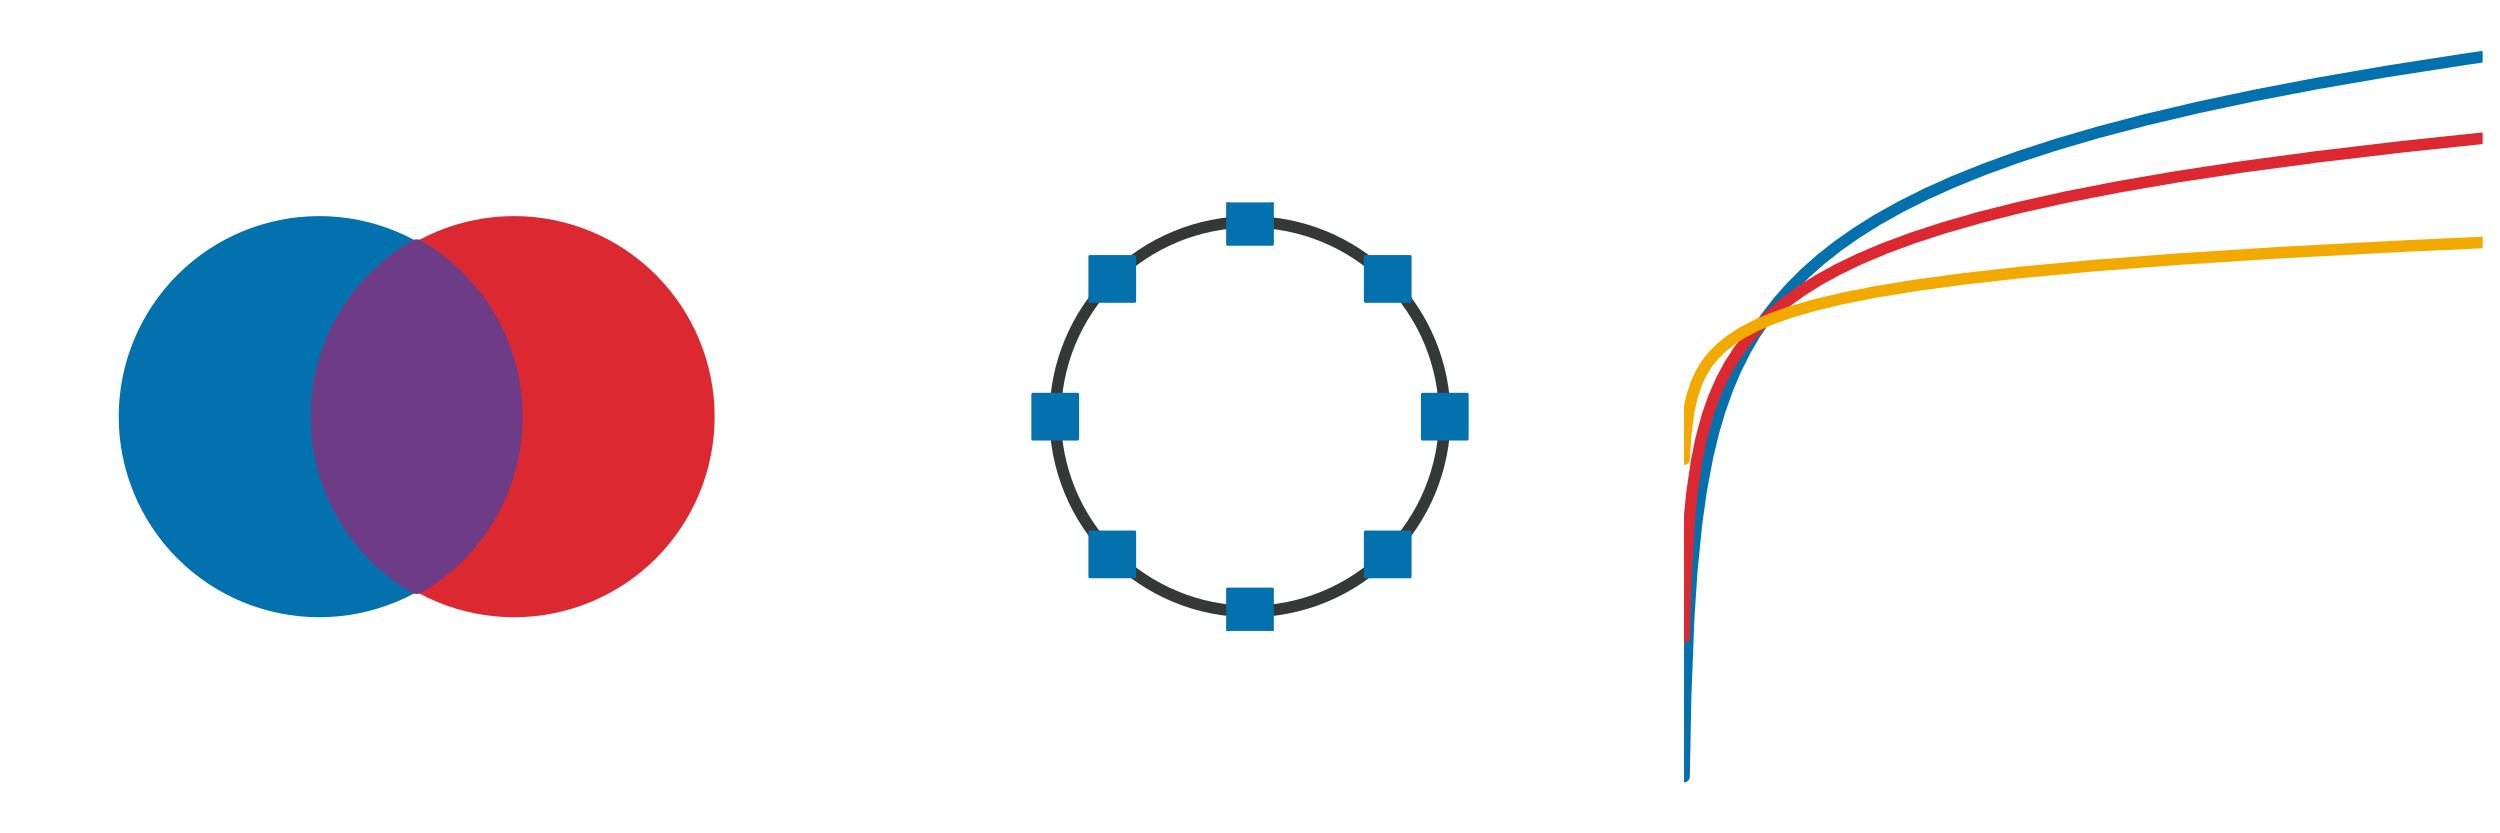 <?xml version="1.0" encoding="utf-8" standalone="no"?>
<!DOCTYPE svg PUBLIC "-//W3C//DTD SVG 1.1//EN"
  "http://www.w3.org/Graphics/SVG/1.1/DTD/svg11.dtd">
<svg xmlns:xlink="http://www.w3.org/1999/xlink" width="432pt" height="144pt" viewBox="0 0 432 144" xmlns="http://www.w3.org/2000/svg" version="1.1">
 <defs>
  <style type="text/css">*{stroke-linejoin: round; stroke-linecap: butt}</style>
 </defs>
 <g id="figure_1">
  <g id="patch_1">
   <path d="M 0 144 
L 432 144 
L 432 0 
L 0 0 
L 0 144 
z
" style="fill: none"/>
  </g>
  <g id="axes_1">
   <g id="patch_2">
    <path d="M 3 139.317 
L 141 139.317 
L 141 4.683 
L 3 4.683 
L 3 139.317 
z
" style="fill: none"/>
   </g>
   <g id="patch_3">
    <path d="M 55.171 105.658 
C 64.097 105.658 72.659 102.112 78.971 95.8 
C 85.283 89.488 88.829 80.926 88.829 72 
C 88.829 63.074 85.283 54.512 78.971 48.2 
C 72.659 41.888 64.097 38.342 55.171 38.342 
C 46.244 38.342 37.683 41.888 31.371 48.2 
C 25.059 54.512 21.512 63.074 21.512 72 
C 21.512 80.926 25.059 89.488 31.371 95.8 
C 37.683 102.112 46.244 105.658 55.171 105.658 
z
" clip-path="url(#pc64b7209a0)" style="fill: #0271ae; stroke: #0271ae; stroke-width: 2; stroke-linejoin: miter"/>
   </g>
   <g id="patch_4">
    <path d="M 88.829 105.658 
C 97.756 105.658 106.317 102.112 112.629 95.8 
C 118.941 89.488 122.488 80.926 122.488 72 
C 122.488 63.074 118.941 54.512 112.629 48.2 
C 106.317 41.888 97.756 38.342 88.829 38.342 
C 79.903 38.342 71.341 41.888 65.029 48.2 
C 58.717 54.512 55.171 63.074 55.171 72 
C 55.171 80.926 58.717 89.488 65.029 95.8 
C 71.341 102.112 79.903 105.658 88.829 105.658 
z
" clip-path="url(#pc64b7209a0)" style="fill: #dc2830; stroke: #dc2830; stroke-width: 2; stroke-linejoin: miter"/>
   </g>
   <g id="matplotlib.axis_1"/>
   <g id="matplotlib.axis_2"/>
   <g id="PolyCollection_1">
    <defs>
     <path id="m66ac1d3e92" d="M 55.171 -72 
L 55.171 -72 
L 55.302 -74.972 
L 55.434 -76.199 
L 55.565 -77.138 
L 55.697 -77.927 
L 55.828 -78.62 
L 55.96 -79.244 
L 56.091 -79.817 
L 56.223 -80.349 
L 56.354 -80.846 
L 56.486 -81.315 
L 56.617 -81.76 
L 56.749 -82.184 
L 56.88 -82.59 
L 57.011 -82.978 
L 57.143 -83.352 
L 57.274 -83.713 
L 57.406 -84.061 
L 57.537 -84.398 
L 57.669 -84.725 
L 57.8 -85.042 
L 57.932 -85.351 
L 58.063 -85.651 
L 58.195 -85.944 
L 58.326 -86.229 
L 58.458 -86.507 
L 58.589 -86.779 
L 58.721 -87.045 
L 58.852 -87.306 
L 58.984 -87.561 
L 59.115 -87.81 
L 59.247 -88.055 
L 59.378 -88.295 
L 59.51 -88.53 
L 59.641 -88.761 
L 59.773 -88.988 
L 59.904 -89.211 
L 60.035 -89.43 
L 60.167 -89.646 
L 60.298 -89.857 
L 60.43 -90.066 
L 60.561 -90.271 
L 60.693 -90.473 
L 60.824 -90.671 
L 60.956 -90.867 
L 61.087 -91.06 
L 61.219 -91.25 
L 61.35 -91.437 
L 61.482 -91.622 
L 61.613 -91.804 
L 61.745 -91.983 
L 61.876 -92.16 
L 62.008 -92.335 
L 62.139 -92.507 
L 62.271 -92.677 
L 62.402 -92.845 
L 62.534 -93.01 
L 62.665 -93.174 
L 62.797 -93.335 
L 62.928 -93.495 
L 63.059 -93.652 
L 63.191 -93.808 
L 63.322 -93.961 
L 63.454 -94.113 
L 63.585 -94.263 
L 63.717 -94.411 
L 63.848 -94.558 
L 63.98 -94.702 
L 64.111 -94.845 
L 64.243 -94.987 
L 64.374 -95.127 
L 64.506 -95.265 
L 64.637 -95.402 
L 64.769 -95.537 
L 64.9 -95.67 
L 65.032 -95.803 
L 65.163 -95.933 
L 65.295 -96.063 
L 65.426 -96.191 
L 65.558 -96.317 
L 65.689 -96.442 
L 65.821 -96.566 
L 65.952 -96.689 
L 66.083 -96.81 
L 66.215 -96.93 
L 66.346 -97.048 
L 66.478 -97.166 
L 66.609 -97.282 
L 66.741 -97.397 
L 66.872 -97.51 
L 67.004 -97.623 
L 67.135 -97.734 
L 67.267 -97.845 
L 67.398 -97.954 
L 67.53 -98.062 
L 67.661 -98.169 
L 67.793 -98.275 
L 67.924 -98.379 
L 68.056 -98.483 
L 68.187 -98.586 
L 68.319 -98.687 
L 68.45 -98.788 
L 68.582 -98.887 
L 68.713 -98.986 
L 68.845 -99.083 
L 68.976 -99.18 
L 69.107 -99.275 
L 69.239 -99.37 
L 69.37 -99.464 
L 69.502 -99.556 
L 69.633 -99.648 
L 69.765 -99.739 
L 69.896 -99.829 
L 70.028 -99.918 
L 70.159 -100.006 
L 70.291 -100.093 
L 70.422 -100.179 
L 70.554 -100.265 
L 70.685 -100.349 
L 70.817 -100.433 
L 70.948 -100.516 
L 71.08 -100.598 
L 71.211 -100.679 
L 71.343 -100.759 
L 71.474 -100.839 
L 71.606 -100.918 
L 71.737 -100.996 
L 71.869 -101.073 
L 72 -101.149 
L 72.131 -101.073 
L 72.263 -100.996 
L 72.394 -100.918 
L 72.526 -100.839 
L 72.657 -100.759 
L 72.789 -100.679 
L 72.92 -100.598 
L 73.052 -100.516 
L 73.183 -100.433 
L 73.315 -100.349 
L 73.446 -100.265 
L 73.578 -100.179 
L 73.709 -100.093 
L 73.841 -100.006 
L 73.972 -99.918 
L 74.104 -99.829 
L 74.235 -99.739 
L 74.367 -99.648 
L 74.498 -99.556 
L 74.63 -99.464 
L 74.761 -99.37 
L 74.893 -99.275 
L 75.024 -99.18 
L 75.155 -99.083 
L 75.287 -98.986 
L 75.418 -98.887 
L 75.55 -98.788 
L 75.681 -98.687 
L 75.813 -98.586 
L 75.944 -98.483 
L 76.076 -98.379 
L 76.207 -98.275 
L 76.339 -98.169 
L 76.47 -98.062 
L 76.602 -97.954 
L 76.733 -97.845 
L 76.865 -97.734 
L 76.996 -97.623 
L 77.128 -97.51 
L 77.259 -97.397 
L 77.391 -97.282 
L 77.522 -97.166 
L 77.654 -97.048 
L 77.785 -96.93 
L 77.917 -96.81 
L 78.048 -96.689 
L 78.179 -96.566 
L 78.311 -96.442 
L 78.442 -96.317 
L 78.574 -96.191 
L 78.705 -96.063 
L 78.837 -95.933 
L 78.968 -95.803 
L 79.1 -95.67 
L 79.231 -95.537 
L 79.363 -95.402 
L 79.494 -95.265 
L 79.626 -95.127 
L 79.757 -94.987 
L 79.889 -94.845 
L 80.02 -94.702 
L 80.152 -94.558 
L 80.283 -94.411 
L 80.415 -94.263 
L 80.546 -94.113 
L 80.678 -93.961 
L 80.809 -93.808 
L 80.941 -93.652 
L 81.072 -93.495 
L 81.203 -93.335 
L 81.335 -93.174 
L 81.466 -93.01 
L 81.598 -92.845 
L 81.729 -92.677 
L 81.861 -92.507 
L 81.992 -92.335 
L 82.124 -92.16 
L 82.255 -91.983 
L 82.387 -91.804 
L 82.518 -91.622 
L 82.65 -91.437 
L 82.781 -91.25 
L 82.913 -91.06 
L 83.044 -90.867 
L 83.176 -90.671 
L 83.307 -90.473 
L 83.439 -90.271 
L 83.57 -90.066 
L 83.702 -89.857 
L 83.833 -89.646 
L 83.965 -89.43 
L 84.096 -89.211 
L 84.227 -88.988 
L 84.359 -88.761 
L 84.49 -88.53 
L 84.622 -88.295 
L 84.753 -88.055 
L 84.885 -87.81 
L 85.016 -87.561 
L 85.148 -87.306 
L 85.279 -87.045 
L 85.411 -86.779 
L 85.542 -86.507 
L 85.674 -86.229 
L 85.805 -85.944 
L 85.937 -85.651 
L 86.068 -85.351 
L 86.2 -85.042 
L 86.331 -84.725 
L 86.463 -84.398 
L 86.594 -84.061 
L 86.726 -83.713 
L 86.857 -83.352 
L 86.989 -82.978 
L 87.12 -82.59 
L 87.251 -82.184 
L 87.383 -81.76 
L 87.514 -81.315 
L 87.646 -80.846 
L 87.777 -80.349 
L 87.909 -79.817 
L 88.04 -79.244 
L 88.172 -78.62 
L 88.303 -77.927 
L 88.435 -77.138 
L 88.566 -76.199 
L 88.698 -74.972 
L 88.829 -72 
L 88.829 -72 
L 88.829 -72 
L 88.698 -69.028 
L 88.566 -67.801 
L 88.435 -66.862 
L 88.303 -66.073 
L 88.172 -65.38 
L 88.04 -64.756 
L 87.909 -64.183 
L 87.777 -63.651 
L 87.646 -63.154 
L 87.514 -62.685 
L 87.383 -62.24 
L 87.251 -61.816 
L 87.12 -61.41 
L 86.989 -61.022 
L 86.857 -60.648 
L 86.726 -60.287 
L 86.594 -59.939 
L 86.463 -59.602 
L 86.331 -59.275 
L 86.2 -58.958 
L 86.068 -58.649 
L 85.937 -58.349 
L 85.805 -58.056 
L 85.674 -57.771 
L 85.542 -57.493 
L 85.411 -57.221 
L 85.279 -56.955 
L 85.148 -56.694 
L 85.016 -56.439 
L 84.885 -56.19 
L 84.753 -55.945 
L 84.622 -55.705 
L 84.49 -55.47 
L 84.359 -55.239 
L 84.227 -55.012 
L 84.096 -54.789 
L 83.965 -54.57 
L 83.833 -54.354 
L 83.702 -54.143 
L 83.57 -53.934 
L 83.439 -53.729 
L 83.307 -53.527 
L 83.176 -53.329 
L 83.044 -53.133 
L 82.913 -52.94 
L 82.781 -52.75 
L 82.65 -52.563 
L 82.518 -52.378 
L 82.387 -52.196 
L 82.255 -52.017 
L 82.124 -51.84 
L 81.992 -51.665 
L 81.861 -51.493 
L 81.729 -51.323 
L 81.598 -51.155 
L 81.466 -50.99 
L 81.335 -50.826 
L 81.203 -50.665 
L 81.072 -50.505 
L 80.941 -50.348 
L 80.809 -50.192 
L 80.678 -50.039 
L 80.546 -49.887 
L 80.415 -49.737 
L 80.283 -49.589 
L 80.152 -49.442 
L 80.02 -49.298 
L 79.889 -49.155 
L 79.757 -49.013 
L 79.626 -48.873 
L 79.494 -48.735 
L 79.363 -48.598 
L 79.231 -48.463 
L 79.1 -48.33 
L 78.968 -48.197 
L 78.837 -48.067 
L 78.705 -47.937 
L 78.574 -47.809 
L 78.442 -47.683 
L 78.311 -47.558 
L 78.179 -47.434 
L 78.048 -47.311 
L 77.917 -47.19 
L 77.785 -47.07 
L 77.654 -46.952 
L 77.522 -46.834 
L 77.391 -46.718 
L 77.259 -46.603 
L 77.128 -46.49 
L 76.996 -46.377 
L 76.865 -46.266 
L 76.733 -46.155 
L 76.602 -46.046 
L 76.47 -45.938 
L 76.339 -45.831 
L 76.207 -45.725 
L 76.076 -45.621 
L 75.944 -45.517 
L 75.813 -45.414 
L 75.681 -45.313 
L 75.55 -45.212 
L 75.418 -45.113 
L 75.287 -45.014 
L 75.155 -44.917 
L 75.024 -44.82 
L 74.893 -44.725 
L 74.761 -44.63 
L 74.63 -44.536 
L 74.498 -44.444 
L 74.367 -44.352 
L 74.235 -44.261 
L 74.104 -44.171 
L 73.972 -44.082 
L 73.841 -43.994 
L 73.709 -43.907 
L 73.578 -43.821 
L 73.446 -43.735 
L 73.315 -43.651 
L 73.183 -43.567 
L 73.052 -43.484 
L 72.92 -43.402 
L 72.789 -43.321 
L 72.657 -43.241 
L 72.526 -43.161 
L 72.394 -43.082 
L 72.263 -43.004 
L 72.131 -42.927 
L 72 -42.851 
L 71.869 -42.927 
L 71.737 -43.004 
L 71.606 -43.082 
L 71.474 -43.161 
L 71.343 -43.241 
L 71.211 -43.321 
L 71.08 -43.402 
L 70.948 -43.484 
L 70.817 -43.567 
L 70.685 -43.651 
L 70.554 -43.735 
L 70.422 -43.821 
L 70.291 -43.907 
L 70.159 -43.994 
L 70.028 -44.082 
L 69.896 -44.171 
L 69.765 -44.261 
L 69.633 -44.352 
L 69.502 -44.444 
L 69.37 -44.536 
L 69.239 -44.63 
L 69.107 -44.725 
L 68.976 -44.82 
L 68.845 -44.917 
L 68.713 -45.014 
L 68.582 -45.113 
L 68.45 -45.212 
L 68.319 -45.313 
L 68.187 -45.414 
L 68.056 -45.517 
L 67.924 -45.621 
L 67.793 -45.725 
L 67.661 -45.831 
L 67.53 -45.938 
L 67.398 -46.046 
L 67.267 -46.155 
L 67.135 -46.266 
L 67.004 -46.377 
L 66.872 -46.49 
L 66.741 -46.603 
L 66.609 -46.718 
L 66.478 -46.834 
L 66.346 -46.952 
L 66.215 -47.07 
L 66.083 -47.19 
L 65.952 -47.311 
L 65.821 -47.434 
L 65.689 -47.558 
L 65.558 -47.683 
L 65.426 -47.809 
L 65.295 -47.937 
L 65.163 -48.067 
L 65.032 -48.197 
L 64.9 -48.33 
L 64.769 -48.463 
L 64.637 -48.598 
L 64.506 -48.735 
L 64.374 -48.873 
L 64.243 -49.013 
L 64.111 -49.155 
L 63.98 -49.298 
L 63.848 -49.442 
L 63.717 -49.589 
L 63.585 -49.737 
L 63.454 -49.887 
L 63.322 -50.039 
L 63.191 -50.192 
L 63.059 -50.348 
L 62.928 -50.505 
L 62.797 -50.665 
L 62.665 -50.826 
L 62.534 -50.99 
L 62.402 -51.155 
L 62.271 -51.323 
L 62.139 -51.493 
L 62.008 -51.665 
L 61.876 -51.84 
L 61.745 -52.017 
L 61.613 -52.196 
L 61.482 -52.378 
L 61.35 -52.563 
L 61.219 -52.75 
L 61.087 -52.94 
L 60.956 -53.133 
L 60.824 -53.329 
L 60.693 -53.527 
L 60.561 -53.729 
L 60.43 -53.934 
L 60.298 -54.143 
L 60.167 -54.354 
L 60.035 -54.57 
L 59.904 -54.789 
L 59.773 -55.012 
L 59.641 -55.239 
L 59.51 -55.47 
L 59.378 -55.705 
L 59.247 -55.945 
L 59.115 -56.19 
L 58.984 -56.439 
L 58.852 -56.694 
L 58.721 -56.955 
L 58.589 -57.221 
L 58.458 -57.493 
L 58.326 -57.771 
L 58.195 -58.056 
L 58.063 -58.349 
L 57.932 -58.649 
L 57.8 -58.958 
L 57.669 -59.275 
L 57.537 -59.602 
L 57.406 -59.939 
L 57.274 -60.287 
L 57.143 -60.648 
L 57.011 -61.022 
L 56.88 -61.41 
L 56.749 -61.816 
L 56.617 -62.24 
L 56.486 -62.685 
L 56.354 -63.154 
L 56.223 -63.651 
L 56.091 -64.183 
L 55.96 -64.756 
L 55.828 -65.38 
L 55.697 -66.073 
L 55.565 -66.862 
L 55.434 -67.801 
L 55.302 -69.028 
L 55.171 -72 
z
" style="stroke: #6e3b87; stroke-width: 3"/>
    </defs>
    <g clip-path="url(#pc64b7209a0)">
     <use xlink:href="#m66ac1d3e92" x="0" y="144" style="fill: #6e3b87; stroke: #6e3b87; stroke-width: 3"/>
    </g>
   </g>
  </g>
  <g id="axes_2">
   <g id="patch_5">
    <path d="M 147 109.024 
L 285 109.024 
L 285 34.976 
L 147 34.976 
L 147 109.024 
z
" style="fill: none"/>
   </g>
   <g id="patch_6">
    <path d="M 216 105.658 
C 224.926 105.658 233.488 102.112 239.8 95.8 
C 246.112 89.488 249.658 80.926 249.658 72 
C 249.658 63.074 246.112 54.512 239.8 48.2 
C 233.488 41.888 224.926 38.342 216 38.342 
C 207.074 38.342 198.512 41.888 192.2 48.2 
C 185.888 54.512 182.342 63.074 182.342 72 
C 182.342 80.926 185.888 89.488 192.2 95.8 
C 198.512 102.112 207.074 105.658 216 105.658 
L 216 105.658 
z
" clip-path="url(#p2bd1611826)" style="fill: none; stroke: #343837; stroke-width: 2; stroke-linejoin: miter"/>
   </g>
   <g id="matplotlib.axis_3"/>
   <g id="matplotlib.axis_4"/>
   <g id="PathCollection_1">
    <defs>
     <path id="m2f3e9fa0f3" d="M -3.873 3.873 
L 3.873 3.873 
L 3.873 -3.873 
L -3.873 -3.873 
z
" style="stroke: #0271ae; stroke-width: 0.5"/>
    </defs>
    <g clip-path="url(#p2bd1611826)">
     <use xlink:href="#m2f3e9fa0f3" x="249.658" y="72" style="fill: #0271ae; stroke: #0271ae; stroke-width: 0.5"/>
     <use xlink:href="#m2f3e9fa0f3" x="239.8" y="48.2" style="fill: #0271ae; stroke: #0271ae; stroke-width: 0.5"/>
     <use xlink:href="#m2f3e9fa0f3" x="216" y="38.342" style="fill: #0271ae; stroke: #0271ae; stroke-width: 0.5"/>
     <use xlink:href="#m2f3e9fa0f3" x="192.2" y="48.2" style="fill: #0271ae; stroke: #0271ae; stroke-width: 0.5"/>
     <use xlink:href="#m2f3e9fa0f3" x="182.342" y="72" style="fill: #0271ae; stroke: #0271ae; stroke-width: 0.5"/>
     <use xlink:href="#m2f3e9fa0f3" x="192.2" y="95.8" style="fill: #0271ae; stroke: #0271ae; stroke-width: 0.5"/>
     <use xlink:href="#m2f3e9fa0f3" x="216" y="105.658" style="fill: #0271ae; stroke: #0271ae; stroke-width: 0.5"/>
     <use xlink:href="#m2f3e9fa0f3" x="239.8" y="95.8" style="fill: #0271ae; stroke: #0271ae; stroke-width: 0.5"/>
    </g>
   </g>
  </g>
  <g id="axes_3">
   <g id="patch_7">
    <path d="M 291 140.422 
L 429 140.422 
L 429 3.578 
L 291 3.578 
L 291 140.422 
z
" style="fill: none"/>
   </g>
   <g id="matplotlib.axis_5"/>
   <g id="matplotlib.axis_6"/>
   <g id="line2d_1">
    <path d="M 291 134.202 
L 291.271 120.375 
L 291.812 106.548 
L 292.353 98.46 
L 293.165 90.371 
L 293.977 84.633 
L 295.059 78.894 
L 296.141 74.443 
L 297.224 70.806 
L 298.577 67.031 
L 299.93 63.858 
L 301.553 60.616 
L 303.177 57.828 
L 305.071 55.002 
L 307.235 52.198 
L 309.4 49.739 
L 311.835 47.294 
L 314.541 44.887 
L 317.518 42.538 
L 320.765 40.256 
L 324.282 38.046 
L 328.341 35.768 
L 332.671 33.595 
L 337.541 31.403 
L 342.953 29.221 
L 348.906 27.068 
L 355.4 24.957 
L 362.706 22.822 
L 370.823 20.69 
L 379.753 18.581 
L 389.494 16.51 
L 400.318 14.436 
L 412.494 12.334 
L 426.023 10.232 
L 429 9.798 
L 429 9.798 
" clip-path="url(#p3a8b5f9a9c)" style="fill: none; stroke: #0271ae; stroke-width: 2; stroke-linecap: round"/>
   </g>
   <g id="line2d_2">
    <path d="M 291 110.123 
L 291.271 100.539 
L 291.812 90.954 
L 292.353 85.348 
L 293.165 79.742 
L 293.977 75.764 
L 295.059 71.786 
L 296.141 68.701 
L 297.494 65.615 
L 298.847 63.094 
L 300.471 60.573 
L 302.094 58.442 
L 303.988 56.311 
L 306.153 54.219 
L 308.588 52.192 
L 311.294 50.242 
L 314.271 48.373 
L 317.518 46.586 
L 321.306 44.757 
L 325.635 42.926 
L 330.506 41.12 
L 335.918 39.356 
L 342.141 37.572 
L 349.177 35.799 
L 357.024 34.057 
L 365.953 32.31 
L 375.965 30.582 
L 387.329 28.851 
L 400.318 27.107 
L 414.929 25.376 
L 429 23.892 
L 429 23.892 
" clip-path="url(#p3a8b5f9a9c)" style="fill: none; stroke: #dc2830; stroke-width: 2; stroke-linecap: round"/>
   </g>
   <g id="line2d_3">
    <path d="M 291 79.353 
L 291.271 75.19 
L 291.812 71.028 
L 292.353 68.593 
L 293.165 66.158 
L 293.977 64.431 
L 295.059 62.703 
L 296.141 61.363 
L 297.494 60.023 
L 299.118 58.732 
L 301.012 57.509 
L 303.447 56.233 
L 306.153 55.074 
L 309.4 53.927 
L 313.459 52.746 
L 318.33 51.58 
L 324.012 50.456 
L 331.047 49.304 
L 339.435 48.169 
L 349.447 47.046 
L 361.624 45.915 
L 376.235 44.789 
L 393.823 43.666 
L 414.929 42.548 
L 429 41.903 
L 429 41.903 
" clip-path="url(#p3a8b5f9a9c)" style="fill: none; stroke: #f2aa00; stroke-width: 2; stroke-linecap: round"/>
   </g>
  </g>
 </g>
 <defs>
  <clipPath id="pc64b7209a0">
   <rect x="3" y="4.683" width="138" height="134.634"/>
  </clipPath>
  <clipPath id="p2bd1611826">
   <rect x="147" y="34.976" width="138" height="74.049"/>
  </clipPath>
  <clipPath id="p3a8b5f9a9c">
   <rect x="291" y="3.578" width="138" height="136.845"/>
  </clipPath>
 </defs>
</svg>
